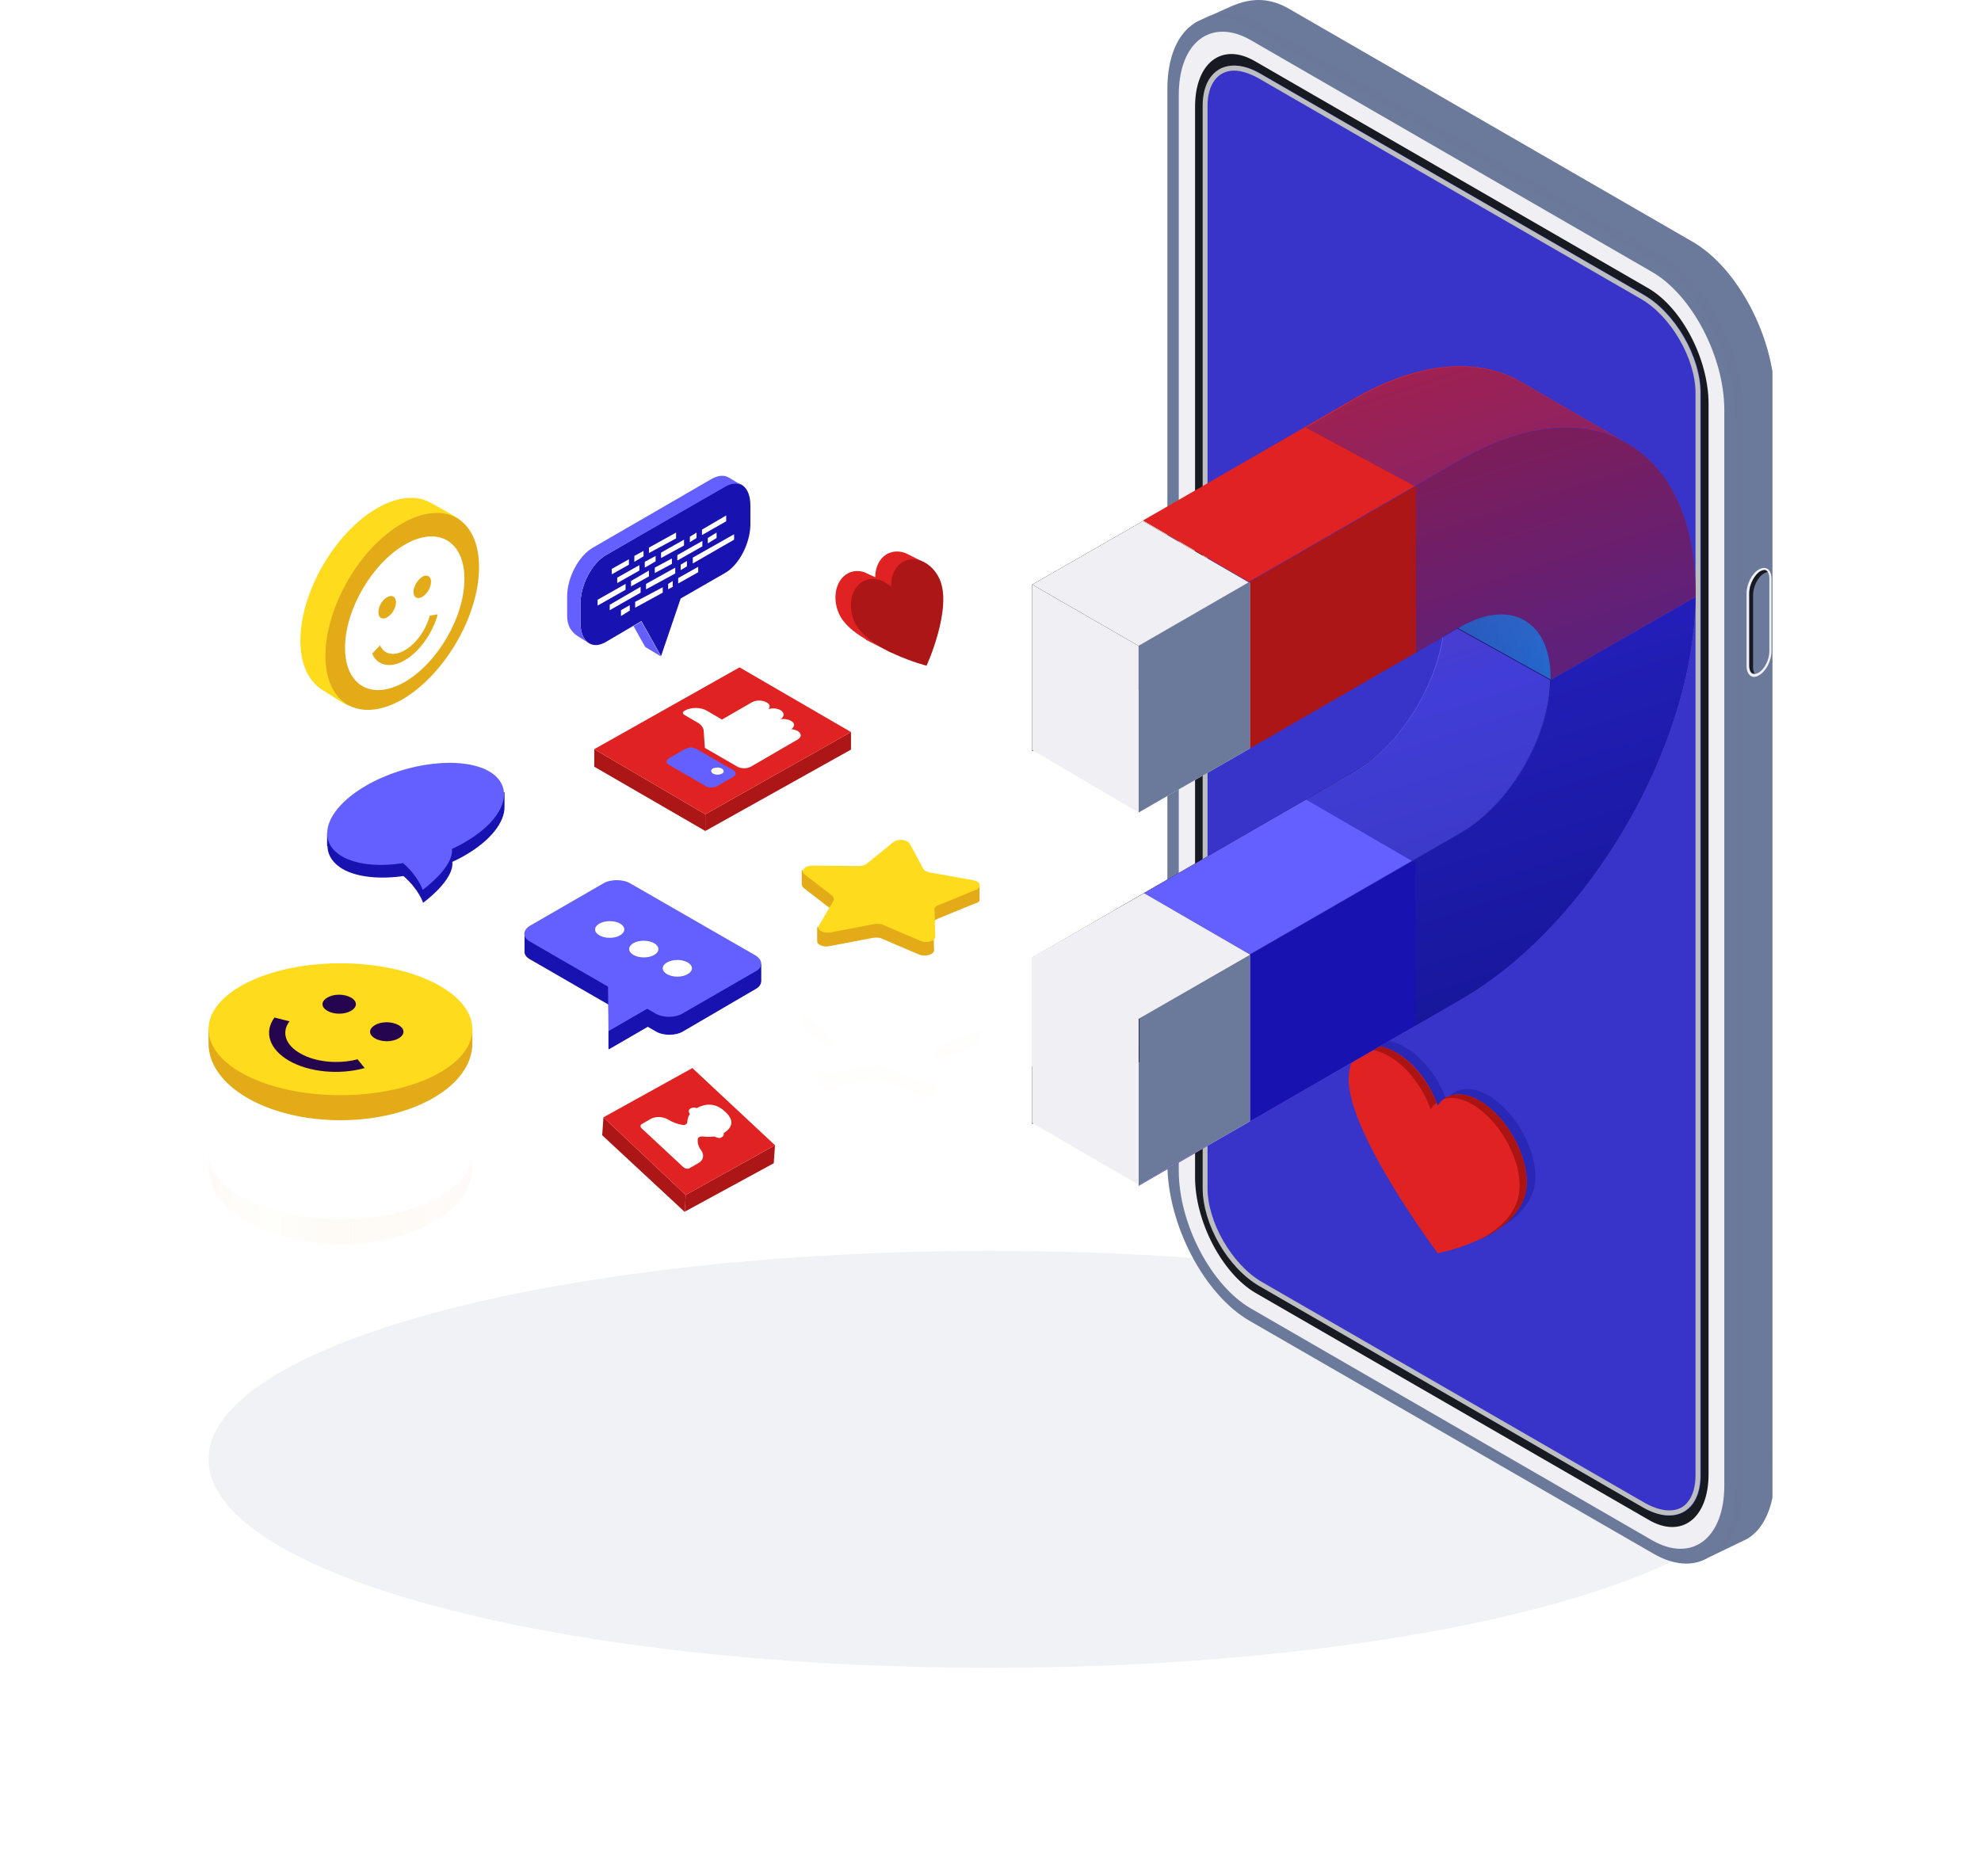 <svg width="190" height="180" viewBox="0 0 190 180" fill="none" xmlns="http://www.w3.org/2000/svg">
<g opacity="0.1" filter="url(#filter0_f)">
<ellipse cx="95" cy="140" rx="75" ry="20" fill="#6B799A"/>
</g>
<g clip-path="url(#clip0)">
<path d="M162.308 147.292L123.574 124.957C119.2 122.458 115.66 115.69 115.66 109.859V6.827C115.66 3.859 113.213 3.235 114.723 2.141C114.775 2.089 118.159 0.579 118.263 0.527C119.825 -0.097 121.543 -0.358 123.626 0.84L162.308 23.174C166.681 25.674 170.222 32.442 170.222 38.273V141.304C170.222 144.376 169.232 146.615 167.618 147.604C167.514 147.656 163.453 149.634 163.349 149.634C161.892 150.155 164.182 148.385 162.308 147.292Z" fill="#6B799A"/>
<path opacity="0.6" d="M159.288 148.697L120.606 126.362C116.233 123.863 112.692 117.095 112.692 111.264V8.18C112.692 2.349 116.233 -0.306 120.606 2.193L159.288 24.528C163.662 27.027 167.202 33.795 167.202 39.626V142.658C167.202 148.541 163.662 151.196 159.288 148.697Z" fill="#6B799A"/>
<path d="M158.612 149.061L119.877 126.726C115.504 124.227 111.964 117.459 111.964 111.628V8.544C111.964 2.713 115.504 0.058 119.877 2.557L158.56 24.892C162.933 27.391 166.473 34.159 166.473 39.99V143.022C166.473 148.905 162.985 151.56 158.612 149.061Z" fill="#6B799A"/>
<path d="M113.057 112.306V9.118C113.057 4.016 116.181 1.673 119.981 3.86L158.455 26.09C162.256 28.277 165.38 34.212 165.38 39.314V142.502C165.38 147.604 162.256 149.947 158.455 147.76L119.981 125.53C116.181 123.343 113.057 117.408 113.057 112.306Z" fill="#F0F0F4"/>
<path d="M114.619 112.93V10.263C114.619 5.994 117.222 4.016 120.398 5.89L158.091 27.652C161.319 29.526 163.87 34.472 163.87 38.741V141.409C163.87 145.678 161.267 147.656 158.091 145.782L120.398 124.02C117.222 122.146 114.619 117.2 114.619 112.93Z" fill="#181A22"/>
<path d="M120.866 7.035C117.847 5.317 115.4 6.67 115.4 10.158V113.971C115.4 117.459 117.847 121.676 120.866 123.394L157.674 144.636C160.694 146.354 163.141 145 163.141 141.512V37.7C163.141 34.211 160.694 29.994 157.674 28.276L120.866 7.035Z" fill="#3834CA"/>
<path d="M167.514 63.888V56.911C167.514 56.026 168.035 54.985 168.712 54.621C169.389 54.256 169.909 54.621 169.909 55.558V62.482C169.909 63.367 169.389 64.408 168.712 64.773C168.087 65.189 167.514 64.773 167.514 63.888Z" fill="#F0F0F4"/>
<path d="M168.243 64.669C167.879 64.669 167.775 64.252 167.775 63.888V56.911C167.775 56.13 168.243 55.141 168.868 54.829C168.972 54.777 169.128 54.725 169.232 54.725C169.597 54.725 169.701 55.141 169.701 55.505V62.482C169.701 63.263 169.232 64.252 168.608 64.564C168.504 64.617 168.347 64.669 168.243 64.669Z" fill="#6B799A"/>
<path d="M168.139 64.043V57.067C168.139 56.286 168.608 55.297 169.232 54.984C169.337 54.932 169.441 54.88 169.545 54.88C169.493 54.776 169.389 54.672 169.232 54.672C169.128 54.672 169.024 54.724 168.868 54.776C168.295 55.088 167.775 56.078 167.775 56.858V63.835C167.775 64.199 167.879 64.616 168.243 64.616H168.295C168.191 64.512 168.139 64.251 168.139 64.043Z" fill="#181A22"/>
<path d="M157.622 28.276L120.814 7.035C117.795 5.317 115.348 6.67 115.348 10.158V113.971C115.348 117.459 117.795 121.676 120.814 123.394L157.622 144.636C160.642 146.354 163.089 145 163.089 141.512V37.7C163.089 34.211 160.642 29.994 157.622 28.276ZM162.62 141.512C162.62 142.606 162.36 143.491 161.892 144.063C161.475 144.636 160.85 144.896 160.069 144.896C159.393 144.896 158.612 144.636 157.831 144.219L121.022 122.978C118.159 121.312 115.816 117.251 115.816 113.971V10.158C115.816 8.076 116.805 6.774 118.367 6.774C119.044 6.774 119.825 7.035 120.606 7.451L157.414 28.693C160.278 30.359 162.62 34.419 162.62 37.7V141.512Z" fill="#BCBEC0"/>
<path opacity="0.5" d="M134.715 100.435C136.485 101.424 137.995 103.455 138.724 105.537C139.505 104.34 141.014 104.079 142.733 105.069C145.232 106.526 147.262 110.014 147.262 112.878C147.262 118.136 138.724 119.698 138.724 119.698C138.724 119.698 130.185 108.296 130.185 103.038C130.185 100.175 132.216 98.977 134.715 100.435Z" fill="#1B1AA3"/>
<path d="M133.882 100.956C135.652 101.945 137.162 103.976 137.891 106.058C138.672 104.861 140.181 104.6 141.9 105.59C144.399 107.047 146.429 110.536 146.429 113.399C146.429 118.657 137.891 120.219 137.891 120.219C137.891 120.219 129.352 108.818 129.352 103.559C129.352 100.696 131.383 99.55 133.882 100.956Z" fill="#E02222"/>
<path d="M133.205 101.32C134.975 102.309 136.485 104.34 137.214 106.422C137.37 106.162 137.578 105.953 137.787 105.797C137.006 103.819 135.548 101.945 133.882 100.955C132.528 100.175 131.279 100.175 130.446 100.799C131.227 100.591 132.164 100.695 133.205 101.32Z" fill="#AC1313"/>
<path d="M141.9 105.589C140.546 104.808 139.296 104.808 138.463 105.433C139.244 105.225 140.182 105.329 141.223 105.954C143.722 107.411 145.752 110.9 145.752 113.763C145.752 116.21 143.93 117.824 141.952 118.917C144.138 117.876 146.429 116.158 146.429 113.451C146.429 110.535 144.399 107.047 141.9 105.589Z" fill="#AC1313"/>
<path d="M145.752 36.554C141.691 34.264 136.069 34.68 129.925 38.221L109.621 49.935L119.773 55.818L140.077 44.104C146.065 40.667 151.479 40.199 155.54 42.229L145.752 36.554Z" fill="#E02222"/>
<path d="M99 56.078V72.061L109.204 66.178V61.961L119.773 55.869L109.621 49.986L99 56.078Z" fill="url(#paint0_radial)"/>
<path d="M99 56.078L109.204 61.961L119.773 55.869L109.621 49.986L99 56.078Z" fill="#F0F0F4"/>
<path d="M119.773 55.869L109.204 61.961L119.773 55.869Z" fill="url(#paint1_linear)"/>
<path d="M140.077 44.155L119.773 55.869L119.877 55.922V71.8L140.077 60.139C144.815 57.379 148.72 59.618 148.72 65.032C148.72 65.085 148.72 65.189 148.72 65.241L162.621 57.275C162.621 57.171 162.621 57.119 162.621 57.015C162.621 42.698 152.52 36.971 140.077 44.155Z" fill="#AD1616"/>
<path d="M119.773 55.869L109.204 61.961V66.177V77.944L119.877 71.8V55.921L119.773 55.869Z" fill="url(#paint2_linear)"/>
<path d="M119.773 55.869L109.204 61.961V66.177V77.944L119.877 71.8V55.921L119.773 55.869Z" fill="#6B799A"/>
<path d="M140.077 79.923L109.204 97.78V113.763L140.077 95.906C152.468 88.773 162.464 71.54 162.62 57.275L148.72 65.241C148.616 70.656 144.763 77.215 140.077 79.923Z" fill="url(#paint3_linear)"/>
<path d="M148.72 65.241C148.616 70.656 144.815 77.215 140.077 79.923L119.877 91.585V107.568L140.077 95.906C152.468 88.773 162.464 71.54 162.621 57.275L148.72 65.241Z" fill="#1712B0"/>
<path d="M119.877 91.585L109.204 97.728V113.712L119.877 107.568V91.585Z" fill="url(#paint4_linear)"/>
<path d="M119.877 91.585L109.204 97.728V113.712L119.877 107.568V91.585Z" fill="#6B799A"/>
<path d="M99 107.829L103.79 105.069L99 102.258V107.829Z" fill="url(#paint5_radial)"/>
<path d="M148.72 65.241C148.72 65.189 148.72 65.085 148.72 65.033C148.72 59.566 144.867 57.38 140.077 60.139L139.765 60.295L148.72 65.241Z" fill="url(#paint6_linear)"/>
<path d="M109.204 97.728L140.077 79.871C144.763 77.163 148.616 70.604 148.72 65.189L139.817 60.243L138.411 61.076C137.63 66.074 134.142 71.593 129.925 73.988L99.052 91.845V102.258L103.842 105.017L109.256 101.893V97.728H109.204Z" fill="url(#paint7_radial)"/>
<path d="M148.668 65.241L139.765 60.295L138.359 61.128C137.578 66.126 134.09 71.645 129.873 74.039L109.673 85.701L119.825 91.585L140.025 79.922C144.763 77.215 148.616 70.655 148.668 65.241Z" fill="#6460FF"/>
<path d="M99 91.844V102.257L103.79 105.068L109.204 101.945V97.728L119.877 91.584L109.725 85.701L99 91.844Z" fill="url(#paint8_linear)"/>
<path d="M99 91.844L109.204 97.728L119.877 91.584L109.725 85.701L99 91.844Z" fill="#F0F0F4"/>
<path d="M109.204 113.659L99 107.724V91.793L109.204 97.728V113.659Z" fill="#F0F0F4"/>
<path d="M109.204 77.944L99 71.957V56.078L109.204 61.961V77.944Z" fill="#F0F0F4"/>
<path opacity="0.6" d="M155.436 42.229C155.488 42.229 155.54 42.281 155.592 42.281L145.804 36.606C141.743 34.316 136.121 34.732 129.977 38.272L125.24 41.032L135.808 46.706V62.638L140.129 60.139L139.817 60.295L138.411 61.128C137.63 66.126 134.142 71.644 129.925 74.039L125.24 76.694L135.756 82.786V98.404L140.077 95.906C152.468 88.773 162.464 71.54 162.62 57.275C162.62 57.171 162.62 57.119 162.62 57.015C162.62 49.518 159.861 44.364 155.436 42.229Z" fill="url(#paint9_linear)"/>
<path d="M28.809 61.46C28.809 63.743 29.609 65.344 30.851 66.145C30.891 66.185 33.013 67.506 33.053 67.506C34.374 68.267 33.533 66.545 35.535 65.384C39.579 63.022 42.902 57.376 42.902 52.692C42.902 50.37 45.025 50.37 43.743 49.609C43.703 49.569 41.301 48.207 41.261 48.207C39.94 47.487 38.138 47.607 36.136 48.768C32.092 51.13 28.809 56.816 28.809 61.46Z" fill="#FFDB1D"/>
<path d="M31.211 62.901C31.211 67.546 34.494 69.428 38.578 67.106C42.622 64.743 45.945 59.098 45.945 54.413C45.945 49.729 42.662 47.887 38.578 50.209C34.494 52.531 31.211 58.257 31.211 62.901Z" fill="#E4AB19"/>
<path d="M38.818 52.251C35.655 54.093 33.093 58.497 33.093 62.141C33.093 65.784 35.655 67.226 38.818 65.424C41.981 63.582 44.544 59.178 44.544 55.535C44.544 51.891 41.981 50.409 38.818 52.251ZM40.5 55.334C40.981 55.054 41.341 55.294 41.341 55.815C41.341 56.335 40.981 56.976 40.5 57.256C40.02 57.536 39.659 57.296 39.659 56.776C39.659 56.255 40.06 55.614 40.5 55.334ZM37.137 57.296C37.617 57.016 37.978 57.256 37.978 57.777C37.978 58.297 37.617 58.938 37.137 59.218C36.656 59.498 36.296 59.258 36.296 58.738C36.296 58.177 36.656 57.536 37.137 57.296ZM38.818 63.342C37.457 64.143 36.176 63.863 35.695 62.702L36.456 61.901C36.816 62.782 37.777 62.982 38.818 62.381C39.9 61.781 40.86 60.419 41.221 59.058L41.981 58.938C41.501 60.74 40.22 62.541 38.818 63.342Z" fill="white"/>
<path d="M65.765 114.633L65.685 116.234L74.213 111.59L74.333 109.868L65.765 114.633Z" fill="#AD1616"/>
<path d="M65.765 114.633L65.685 116.274L57.757 108.907L57.877 107.186L65.765 114.633Z" fill="#AD1616"/>
<path d="M57.877 107.186L65.765 114.633L74.333 109.868L66.406 102.461L57.877 107.186Z" fill="#E02222"/>
<path d="M67.246 110.349C67.006 110.029 66.886 109.668 66.926 109.308C66.926 109.108 67.166 108.988 67.447 109.028C67.807 109.068 68.167 109.068 68.528 109.028C68.728 109.148 69.048 109.228 69.208 109.108C69.408 108.988 69.448 108.828 69.408 108.707C70.169 108.227 70.529 107.546 69.569 106.665C68.608 105.745 67.647 105.865 66.806 106.305C66.646 106.225 66.406 106.225 66.205 106.345C66.005 106.465 66.045 106.705 66.165 106.866C66.005 107.106 65.925 107.386 65.925 107.626C65.925 107.827 65.685 107.987 65.404 107.907C64.964 107.827 64.524 107.666 64.123 107.426C63.603 107.106 62.882 107.066 62.401 107.346L61.561 107.827C61.401 107.907 61.401 108.107 61.521 108.227L65.565 111.991C65.725 112.111 65.965 112.151 66.125 112.071L66.966 111.59C67.487 111.31 67.567 110.789 67.246 110.349Z" fill="white"/>
<path d="M67.647 78.116V79.718L81.62 71.91V70.228L67.647 78.116Z" fill="#AD1616"/>
<path d="M67.647 78.116V79.718L56.996 73.552V71.87L67.647 78.116Z" fill="#AD1616"/>
<path d="M56.996 71.87L67.647 78.116L81.62 70.228L70.93 64.022L56.996 71.87Z" fill="#E02222"/>
<path d="M73.532 67.385C73.132 67.145 72.491 67.145 72.091 67.385L69.248 69.027L67.807 68.186C67.206 67.826 66.245 67.826 65.645 68.186C65.445 68.306 65.445 68.466 65.645 68.586L66.886 69.307C67.246 69.507 67.447 69.788 67.487 70.068L67.607 71.749L70.73 73.551C71.09 73.751 71.651 73.751 72.011 73.551L73.532 72.67L75.454 71.549L76.495 70.949C76.896 70.709 76.896 70.388 76.535 70.148C76.375 70.028 76.135 69.988 75.895 69.948C76.255 69.707 76.255 69.347 75.855 69.147C75.574 68.987 75.214 68.947 74.854 68.987C75.254 68.747 75.254 68.386 74.894 68.146C74.573 67.946 74.093 67.906 73.693 68.026C73.893 67.826 73.853 67.545 73.532 67.385Z" fill="white"/>
<path d="M70.289 74.553L68.808 75.394C68.487 75.594 68.007 75.594 67.727 75.434L64.123 73.352C63.843 73.192 63.883 72.911 64.203 72.711L65.685 71.87C66.005 71.67 66.486 71.67 66.766 71.83L70.369 73.912C70.65 74.073 70.61 74.353 70.289 74.553Z" fill="#6460FF"/>
<path d="M45.305 98.696H20V99.978V99.777C20 99.817 20 100.058 20 100.098C20 104.182 25.645 107.465 32.652 107.465C39.619 107.465 45.305 104.182 45.305 100.098C45.305 100.058 45.305 99.817 45.305 99.777V98.696Z" fill="#E4AB19"/>
<path d="M32.652 105.063C39.64 105.063 45.305 102.23 45.305 98.736C45.305 95.243 39.64 92.41 32.652 92.41C25.665 92.41 20 95.243 20 98.736C20 102.23 25.665 105.063 32.652 105.063Z" fill="#FFDB1D"/>
<g opacity="0.1">
<path opacity="0.7" d="M45.305 110.628C45.305 114.111 39.659 116.954 32.652 116.954C25.645 116.954 20 114.111 20 110.628V110.588V111.869V111.669C20 111.709 20 111.949 20 111.989C20 116.073 25.645 119.356 32.652 119.356C39.619 119.356 45.305 116.073 45.305 111.989C45.305 111.949 45.305 111.709 45.305 111.669V110.628Z" fill="url(#paint10_linear)"/>
</g>
<path d="M38.218 98.336C38.858 98.696 38.858 99.257 38.218 99.617C37.617 99.977 36.576 99.977 35.976 99.617C35.335 99.257 35.335 98.696 35.976 98.336C36.576 97.975 37.577 97.975 38.218 98.336Z" fill="#25054D"/>
<path d="M33.653 95.693C34.294 96.053 34.294 96.614 33.653 96.974C33.053 97.335 32.012 97.335 31.411 96.974C30.77 96.614 30.77 96.053 31.411 95.693C32.012 95.333 33.013 95.333 33.653 95.693Z" fill="#25054D"/>
<path d="M27.688 101.739C25.846 100.658 25.285 99.017 26.326 97.615L27.768 97.976C26.967 99.017 27.367 100.258 28.809 101.059C30.25 101.899 32.452 102.1 34.294 101.619L34.975 102.46C32.532 103.141 29.609 102.86 27.688 101.739Z" fill="#25054D"/>
<path d="M88.147 55.454L88.667 53.973C88.667 53.973 87.026 53.132 86.826 53.052C86.265 52.852 85.704 52.852 85.184 53.092C84.383 53.492 83.943 54.373 83.943 55.374L83.422 55.134C83.262 55.054 82.902 54.894 82.902 54.894C82.381 54.733 81.861 54.733 81.38 54.974C80.179 55.574 79.779 57.296 80.459 58.857C80.9 59.858 81.941 60.699 83.062 61.34V61.38L85.584 62.661L85.664 62.461C86.265 62.661 86.625 62.741 86.625 62.741C86.625 62.741 88.587 58.417 88.147 55.454Z" fill="#E02222"/>
<path d="M86.705 53.852C85.865 54.253 85.424 55.254 85.464 56.295C84.703 55.574 83.702 55.334 82.862 55.734C81.66 56.335 81.26 58.056 81.941 59.618C83.222 62.421 88.868 63.862 88.868 63.862C88.868 63.862 91.39 58.337 90.109 55.534C89.428 54.052 87.906 53.252 86.705 53.852Z" fill="#AD1616"/>
<path d="M58.117 53.252L69.528 46.645C70.89 45.845 71.971 46.685 71.971 48.487V50.289C71.971 52.091 70.89 54.213 69.528 54.974L65.284 57.416L63.403 62.941L61.521 59.578L58.117 61.58C56.756 62.381 55.675 61.54 55.675 59.738V57.937C55.675 56.135 56.756 54.053 58.117 53.252Z" fill="#1712B0"/>
<path d="M60.76 60.059L61.521 59.618L63.403 62.981L61.881 62.061L60.76 60.059Z" fill="#6460FF"/>
<path d="M56.876 52.532L68.287 45.925C68.888 45.605 69.408 45.565 69.809 45.765L71.17 46.566C70.73 46.325 70.169 46.325 69.569 46.686L58.117 53.252C56.756 54.053 55.675 56.135 55.675 57.937V59.739C55.675 60.62 55.955 61.26 56.356 61.62L55.595 61.14C54.954 60.78 54.394 60.219 54.394 59.018V57.216C54.394 55.414 55.515 53.292 56.876 52.532Z" fill="#6460FF"/>
<path d="M60.92 57.736L63.563 56.335V56.855L60.92 58.297V57.736Z" fill="white"/>
<path d="M64.844 51.65L62.241 53.052V52.531L64.844 51.09V51.65Z" fill="white"/>
<path d="M64.764 54.453V55.014L61.961 56.535V56.015L64.764 54.453Z" fill="white"/>
<path d="M61.841 54.453V53.893L62.882 53.332V53.852L61.841 54.453Z" fill="white"/>
<path d="M60.319 53.652V54.173L58.678 55.094V54.573L60.319 53.652Z" fill="white"/>
<path d="M65.605 52.331L63.403 53.532V53.012L65.605 51.77V52.331Z" fill="white"/>
<path d="M62.802 54.974V54.453L64.444 53.572V54.093L62.802 54.974Z" fill="white"/>
<path d="M64.083 56.535V56.015L64.524 55.734V56.295L64.083 56.535Z" fill="white"/>
<path d="M62.241 54.733V55.294L60.52 56.255V55.734L62.241 54.733Z" fill="white"/>
<path d="M65.284 54.693V54.173L65.885 53.812V54.333L65.284 54.693Z" fill="white"/>
<path d="M61.321 54.213V54.733L59.198 55.935V55.414L61.321 54.213Z" fill="white"/>
<path d="M60.4 58.577L59.559 59.098V58.537L60.4 58.057V58.577Z" fill="white"/>
<path d="M61.721 53.372L60.84 53.893V53.332L61.721 52.852V53.372Z" fill="white"/>
<path d="M67.326 50.81L69.649 49.448V50.009L67.326 51.33V50.81Z" fill="white"/>
<path d="M67.887 51.61L68.728 51.09V51.61L67.887 52.131V51.61Z" fill="white"/>
<path d="M66.445 53.492L70.409 51.25V51.77L66.445 54.053V53.492Z" fill="white"/>
<path d="M64.964 53.252L67.366 51.891V52.411L64.964 53.773V53.252Z" fill="white"/>
<path d="M65.044 55.975V55.454L66.966 54.373V54.894L65.044 55.975Z" fill="white"/>
<path d="M66.806 51.61L66.165 52.011V51.49L66.806 51.09V51.61Z" fill="white"/>
<path d="M59.999 56.575L57.317 58.097V57.536L59.999 56.015V56.575Z" fill="white"/>
<path d="M61.441 56.855L58.478 58.537V58.017L61.441 56.295V56.855Z" fill="white"/>
<path d="M73.012 94.092V92.49L71.771 92.971L60.48 86.485C59.759 86.044 58.558 86.044 57.837 86.485L51.231 90.288L50.31 89.608V91.249C50.27 91.53 50.47 91.85 50.87 92.05L58.358 96.374L58.398 100.659L62.121 98.496L62.882 98.937C63.603 99.377 64.804 99.377 65.525 98.937L72.451 94.893C72.852 94.693 73.012 94.372 73.012 94.092Z" fill="#1712B0"/>
<path d="M72.451 91.65L60.48 84.763C59.759 84.323 58.558 84.323 57.837 84.763L50.83 88.807C50.109 89.247 50.109 89.928 50.83 90.328L58.318 94.653L58.358 98.937L62.081 96.775L62.842 97.215C63.563 97.656 64.764 97.656 65.485 97.215L72.491 93.171C73.212 92.771 73.172 92.09 72.451 91.65Z" fill="#6460FF"/>
<path d="M59.879 89.167C59.879 89.607 59.238 89.968 58.478 89.968C57.717 89.968 57.076 89.607 57.076 89.167C57.076 88.727 57.717 88.366 58.478 88.366C59.279 88.366 59.879 88.727 59.879 89.167Z" fill="white"/>
<path d="M63.148 91.054C63.15 90.612 62.525 90.25 61.751 90.246C60.977 90.242 60.348 90.597 60.345 91.039C60.343 91.481 60.968 91.843 61.742 91.847C62.516 91.852 63.146 91.496 63.148 91.054Z" fill="white"/>
<path d="M66.365 92.891C66.365 93.331 65.725 93.691 64.964 93.691C64.203 93.691 63.563 93.331 63.563 92.891C63.563 92.45 64.203 92.09 64.964 92.09C65.725 92.09 66.365 92.45 66.365 92.891Z" fill="white"/>
<path d="M62.041 96.814V98.536L58.358 100.658V98.936L62.041 96.814Z" fill="#1712B0"/>
<path d="M31.371 81.159V79.918L31.732 79.838C32.252 78.717 33.453 77.596 35.175 76.595C39.059 74.353 44.344 73.752 46.946 75.234C47.387 75.474 47.707 75.794 47.947 76.114L48.388 75.994V77.356C48.428 78.837 47.107 80.599 44.624 82.04C44.224 82.28 43.823 82.481 43.383 82.681C43.583 84.442 40.58 86.605 40.58 86.605C40.58 86.605 40.18 85.323 38.698 84.042C36.416 84.362 34.254 84.162 32.853 83.362C31.932 82.801 31.451 82.08 31.411 81.239V81.159H31.371Z" fill="#1712B0"/>
<path d="M32.813 82.16C30.21 80.639 31.251 77.596 35.135 75.354C39.019 73.111 44.304 72.511 46.906 73.992C49.509 75.514 48.468 78.557 44.584 80.799C44.184 81.039 43.783 81.239 43.343 81.44C43.543 83.201 40.54 85.363 40.54 85.363C40.54 85.363 40.14 84.082 38.658 82.801C36.376 83.161 34.214 82.961 32.813 82.16Z" fill="#6460FF"/>
<path d="M93.953 86.245V84.923L91.63 85.484L89.108 85.043C88.827 85.003 88.587 84.883 88.507 84.683L87.186 82.241C86.946 81.84 86.025 81.76 85.584 82.081L83.022 84.162C82.862 84.283 82.581 84.363 82.261 84.363L77.817 84.323C77.817 84.323 77.817 84.323 77.777 84.323L76.896 83.442V84.803C76.896 84.923 76.936 85.043 77.056 85.163L79.698 87.206C79.859 87.326 79.939 87.526 79.819 87.686L79.018 89.047L78.377 88.927V90.208C78.377 90.249 78.377 90.288 78.377 90.329V90.369C78.457 90.649 78.978 90.889 79.538 90.769L83.743 89.968C84.023 89.928 84.343 89.928 84.583 90.048L88.147 91.57C88.747 91.81 89.588 91.57 89.588 91.169L89.508 88.607C89.508 88.447 89.628 88.287 89.868 88.166L93.472 86.685C93.872 86.605 93.993 86.405 93.953 86.245Z" fill="#E4AB19"/>
<path d="M89.108 83.682L93.352 84.443C94.073 84.563 94.193 85.123 93.592 85.364L89.989 86.845C89.748 86.925 89.588 87.085 89.628 87.286L89.708 89.848C89.708 90.288 88.868 90.529 88.267 90.249L84.703 88.727C84.463 88.607 84.143 88.607 83.863 88.647L79.658 89.448C78.938 89.568 78.297 89.207 78.537 88.807L79.939 86.405C80.019 86.245 79.979 86.084 79.819 85.924L77.176 83.882C76.736 83.522 77.176 83.041 77.897 83.041L82.341 83.081C82.621 83.081 82.902 83.001 83.102 82.881L85.664 80.799C86.105 80.439 87.026 80.519 87.266 80.959L88.587 83.402C88.627 83.482 88.827 83.602 89.108 83.682Z" fill="#FFDB1D"/>
<g opacity="0.1">
<path opacity="0.1" d="M79.939 99.897C80.019 99.737 79.979 99.577 79.819 99.417L77.176 97.375C77.056 97.255 76.976 97.135 77.016 97.015L76.976 96.975V98.336C76.976 98.456 77.016 98.576 77.136 98.696L79.538 100.538L79.939 99.897Z" fill="url(#paint11_linear)"/>
<path opacity="0.1" d="M88.267 103.782L84.703 102.26C84.463 102.14 84.143 102.14 83.863 102.18L79.658 102.981C79.058 103.101 78.497 102.821 78.497 102.501V103.782C78.497 103.822 78.497 103.862 78.497 103.902V103.942C78.577 104.222 79.098 104.462 79.658 104.342L83.863 103.542C84.143 103.501 84.463 103.501 84.703 103.622L88.267 105.143C88.868 105.383 89.708 105.143 89.708 104.743L89.668 103.542C89.508 103.822 88.787 103.982 88.267 103.782Z" fill="url(#paint12_linear)"/>
<path opacity="0.1" d="M93.592 98.897L89.989 100.378C89.748 100.458 89.588 100.618 89.628 100.818L89.668 102.02C89.708 101.899 89.828 101.819 90.029 101.739L93.632 100.258C93.912 100.138 94.032 99.978 93.993 99.777V98.536C93.952 98.696 93.832 98.816 93.592 98.897Z" fill="url(#paint13_linear)"/>
</g>
<path d="M69.408 73.992C69.408 74.192 69.128 74.312 68.808 74.312C68.487 74.312 68.207 74.152 68.207 73.952C68.207 73.752 68.487 73.632 68.808 73.632C69.168 73.632 69.408 73.792 69.408 73.992Z" fill="white"/>
</g>
<defs>
<filter id="filter0_f" x="0" y="100" width="190" height="80" filterUnits="userSpaceOnUse" color-interpolation-filters="sRGB">
<feFlood flood-opacity="0" result="BackgroundImageFix"/>
<feBlend mode="normal" in="SourceGraphic" in2="BackgroundImageFix" result="shape"/>
<feGaussianBlur stdDeviation="10" result="effect1_foregroundBlur"/>
</filter>
<radialGradient id="paint0_radial" cx="0" cy="0" r="1" gradientUnits="userSpaceOnUse" gradientTransform="translate(127.284 53.606) scale(23.866)">
<stop stop-color="#271273"/>
<stop offset="0.084" stop-color="#210F60"/>
<stop offset="0.26" stop-color="#150A3D"/>
<stop offset="0.439" stop-color="#0C0522"/>
<stop offset="0.62" stop-color="#05020F"/>
<stop offset="0.805" stop-color="#010104"/>
<stop offset="1"/>
</radialGradient>
<linearGradient id="paint1_linear" x1="66.87" y1="58.921" x2="119.878" y2="58.921" gradientUnits="userSpaceOnUse">
<stop offset="0.035" stop-color="#9D9EB3"/>
<stop offset="0.581" stop-color="#D4D1D8"/>
<stop offset="1" stop-color="#EEEBF2"/>
</linearGradient>
<linearGradient id="paint2_linear" x1="66.87" y1="66.904" x2="119.878" y2="66.904" gradientUnits="userSpaceOnUse">
<stop offset="0.035" stop-color="#9D9EB3"/>
<stop offset="0.581" stop-color="#D4D1D8"/>
<stop offset="1" stop-color="#EEEBF2"/>
</linearGradient>
<linearGradient id="paint3_linear" x1="109.196" y1="100.882" x2="162.622" y2="100.882" gradientUnits="userSpaceOnUse">
<stop offset="0.035" stop-color="#6B24D6"/>
<stop offset="0.294" stop-color="#7733DC"/>
<stop offset="0.794" stop-color="#975CED"/>
<stop offset="1" stop-color="#A56EF4"/>
</linearGradient>
<linearGradient id="paint4_linear" x1="66.87" y1="102.647" x2="119.878" y2="102.647" gradientUnits="userSpaceOnUse">
<stop offset="0.035" stop-color="#9D9EB3"/>
<stop offset="0.581" stop-color="#D4D1D8"/>
<stop offset="1" stop-color="#EEEBF2"/>
</linearGradient>
<radialGradient id="paint5_radial" cx="0" cy="0" r="1" gradientUnits="userSpaceOnUse" gradientTransform="translate(123.866 83.376) scale(24.647)">
<stop stop-color="#271273"/>
<stop offset="0.084" stop-color="#210F60"/>
<stop offset="0.26" stop-color="#150A3D"/>
<stop offset="0.439" stop-color="#0C0522"/>
<stop offset="0.62" stop-color="#05020F"/>
<stop offset="0.805" stop-color="#010104"/>
<stop offset="1"/>
</radialGradient>
<linearGradient id="paint6_linear" x1="131.966" y1="65.235" x2="157.251" y2="59.567" gradientUnits="userSpaceOnUse">
<stop offset="0.035" stop-color="#138BBD"/>
<stop offset="0.226" stop-color="#169AC7"/>
<stop offset="0.595" stop-color="#1FC3DF"/>
<stop offset="1" stop-color="#2AF6FF"/>
</linearGradient>
<radialGradient id="paint7_radial" cx="0" cy="0" r="1" gradientUnits="userSpaceOnUse" gradientTransform="translate(123.864 83.375) scale(24.648)">
<stop stop-color="#271273"/>
<stop offset="0.084" stop-color="#210F60"/>
<stop offset="0.26" stop-color="#150A3D"/>
<stop offset="0.439" stop-color="#0C0522"/>
<stop offset="0.62" stop-color="#05020F"/>
<stop offset="0.805" stop-color="#010104"/>
<stop offset="1"/>
</radialGradient>
<linearGradient id="paint8_linear" x1="66.87" y1="95.375" x2="119.878" y2="95.375" gradientUnits="userSpaceOnUse">
<stop offset="0.035" stop-color="#9D9EB3"/>
<stop offset="0.581" stop-color="#D4D1D8"/>
<stop offset="1" stop-color="#EEEBF2"/>
</linearGradient>
<linearGradient id="paint9_linear" x1="126.963" y1="12.151" x2="166.184" y2="133.977" gradientUnits="userSpaceOnUse">
<stop offset="0.01" stop-color="#AB1933"/>
<stop offset="0.429" stop-color="#2A27BD"/>
<stop offset="0.904" stop-color="#060F5F"/>
</linearGradient>
<linearGradient id="paint10_linear" x1="20.121" y1="114.927" x2="45.01" y2="114.927" gradientUnits="userSpaceOnUse">
<stop stop-color="#FFBB96"/>
<stop offset="0.227" stop-color="#FFFBC9"/>
<stop offset="0.54" stop-color="#F9B673"/>
<stop offset="0.639" stop-color="#F9B876"/>
<stop offset="0.725" stop-color="#FABE81"/>
<stop offset="0.806" stop-color="#FCC993"/>
<stop offset="0.859" stop-color="#FED2A3"/>
<stop offset="0.97" stop-color="#FFC28C"/>
</linearGradient>
<linearGradient id="paint11_linear" x1="78.571" y1="99.973" x2="78.164" y2="95.552" gradientUnits="userSpaceOnUse">
<stop offset="0.035" stop-color="#FFA98C"/>
<stop offset="0.317" stop-color="#FFB892"/>
<stop offset="0.86" stop-color="#FEE1A3"/>
<stop offset="1" stop-color="#FEECA8"/>
</linearGradient>
<linearGradient id="paint12_linear" x1="84.198" y1="104.994" x2="83.806" y2="100.735" gradientUnits="userSpaceOnUse">
<stop offset="0.035" stop-color="#FFA98C"/>
<stop offset="0.317" stop-color="#FFB892"/>
<stop offset="0.86" stop-color="#FEE1A3"/>
<stop offset="1" stop-color="#FEECA8"/>
</linearGradient>
<linearGradient id="paint13_linear" x1="91.899" y1="101.245" x2="91.571" y2="97.688" gradientUnits="userSpaceOnUse">
<stop offset="0.035" stop-color="#FFA98C"/>
<stop offset="0.317" stop-color="#FFB892"/>
<stop offset="0.86" stop-color="#FEE1A3"/>
<stop offset="1" stop-color="#FEECA8"/>
</linearGradient>
<clipPath id="clip0">
<rect width="150" height="150" fill="white" transform="translate(20)"/>
</clipPath>
</defs>
</svg>
